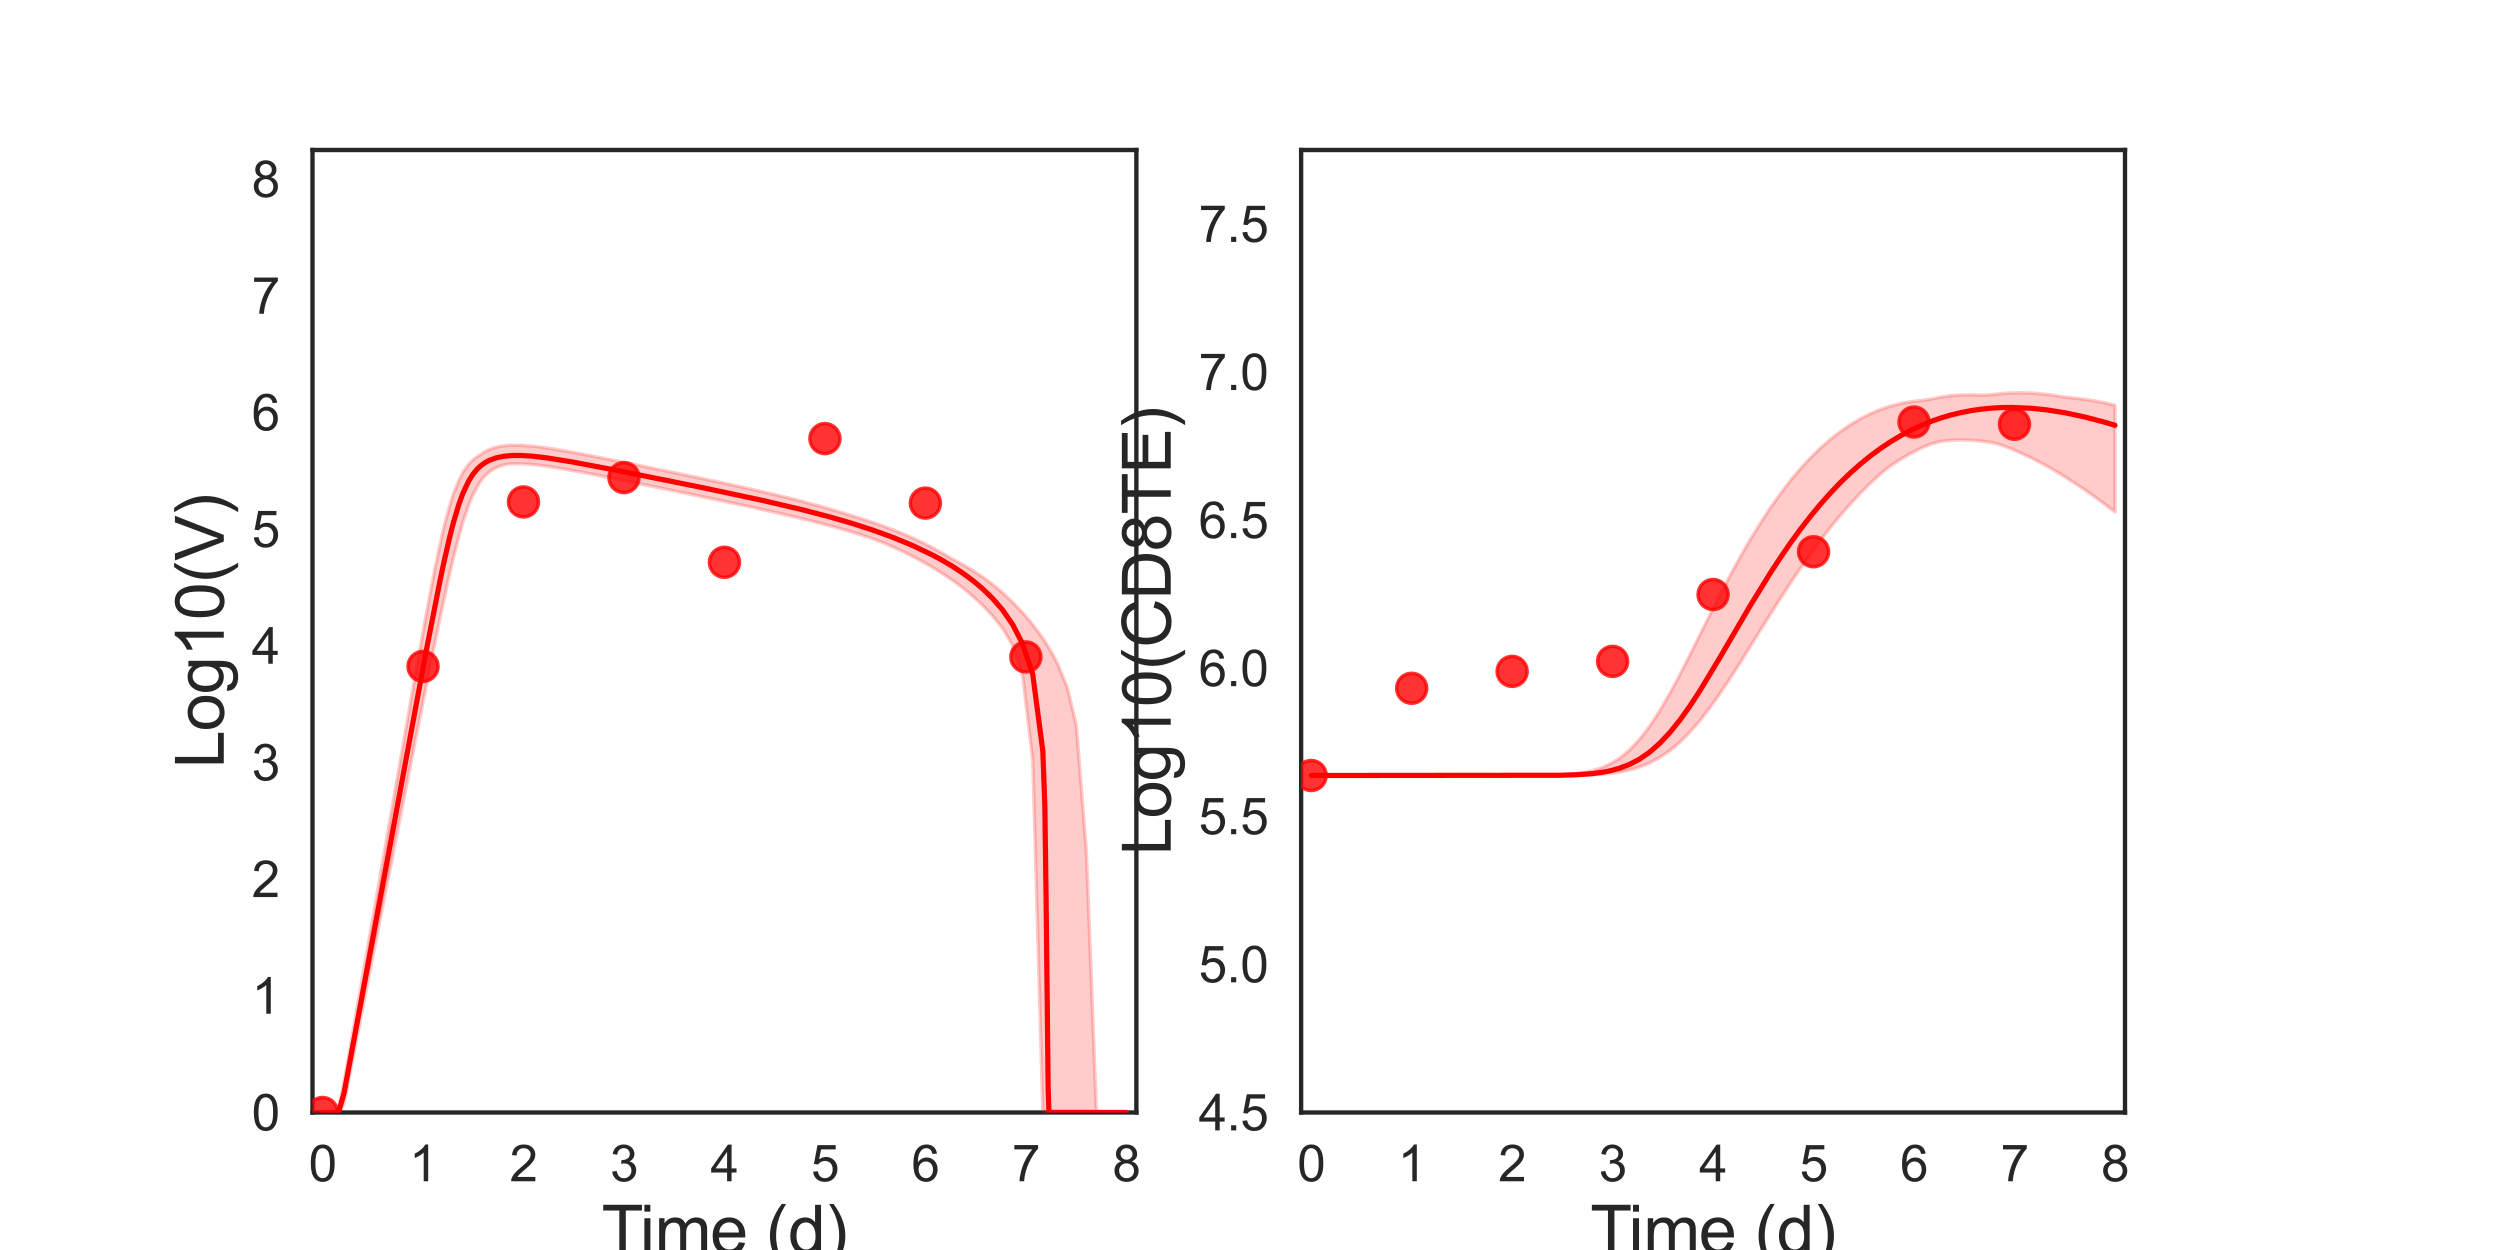 <?xml version="1.0" encoding="utf-8" standalone="no"?>
<!DOCTYPE svg PUBLIC "-//W3C//DTD SVG 1.1//EN"
  "http://www.w3.org/Graphics/SVG/1.1/DTD/svg11.dtd">
<svg xmlns:xlink="http://www.w3.org/1999/xlink" width="720pt" height="360pt" viewBox="0 0 720 360" xmlns="http://www.w3.org/2000/svg" version="1.1">
 <defs>
  <style type="text/css">*{stroke-linejoin: round; stroke-linecap: butt}</style>
 </defs>
 <g id="figure_1">
  <g id="patch_1">
   <path d="M 0 360 
L 720 360 
L 720 0 
L 0 0 
z
" style="fill: #ffffff"/>
  </g>
  <g id="axes_1">
   <g id="patch_2">
    <path d="M 90 320.4 
L 327.273 320.4 
L 327.273 43.2 
L 90 43.2 
z
" style="fill: #ffffff"/>
   </g>
   <g id="matplotlib.axis_1">
    <g id="xtick_1">
     <g id="text_1">
      <!-- 0 -->
      <g style="fill: #262626" transform="translate(88.89 340.207) scale(0.144 -0.144)">
       <defs>
        <path id="ArialMT-30" d="M 266 2259 
Q 266 3072 433 3567 
Q 600 4063 929 4331 
Q 1259 4600 1759 4600 
Q 2128 4600 2406 4451 
Q 2684 4303 2865 4023 
Q 3047 3744 3150 3342 
Q 3253 2941 3253 2259 
Q 3253 1453 3087 958 
Q 2922 463 2592 192 
Q 2263 -78 1759 -78 
Q 1097 -78 719 397 
Q 266 969 266 2259 
z
M 844 2259 
Q 844 1131 1108 757 
Q 1372 384 1759 384 
Q 2147 384 2411 759 
Q 2675 1134 2675 2259 
Q 2675 3391 2411 3762 
Q 2147 4134 1753 4134 
Q 1366 4134 1134 3806 
Q 844 3388 844 2259 
z
" transform="scale(0.016)"/>
       </defs>
       <use xlink:href="#ArialMT-30"/>
      </g>
     </g>
    </g>
    <g id="xtick_2">
     <g id="text_2">
      <!-- 1 -->
      <g style="fill: #262626" transform="translate(117.825 340.207) scale(0.144 -0.144)">
       <defs>
        <path id="ArialMT-31" d="M 2384 0 
L 1822 0 
L 1822 3584 
Q 1619 3391 1289 3197 
Q 959 3003 697 2906 
L 697 3450 
Q 1169 3672 1522 3987 
Q 1875 4303 2022 4600 
L 2384 4600 
L 2384 0 
z
" transform="scale(0.016)"/>
       </defs>
       <use xlink:href="#ArialMT-31"/>
      </g>
     </g>
    </g>
    <g id="xtick_3">
     <g id="text_3">
      <!-- 2 -->
      <g style="fill: #262626" transform="translate(146.761 340.207) scale(0.144 -0.144)">
       <defs>
        <path id="ArialMT-32" d="M 3222 541 
L 3222 0 
L 194 0 
Q 188 203 259 391 
Q 375 700 629 1000 
Q 884 1300 1366 1694 
Q 2113 2306 2375 2664 
Q 2638 3022 2638 3341 
Q 2638 3675 2398 3904 
Q 2159 4134 1775 4134 
Q 1369 4134 1125 3890 
Q 881 3647 878 3216 
L 300 3275 
Q 359 3922 746 4261 
Q 1134 4600 1788 4600 
Q 2447 4600 2831 4234 
Q 3216 3869 3216 3328 
Q 3216 3053 3103 2787 
Q 2991 2522 2730 2228 
Q 2469 1934 1863 1422 
Q 1356 997 1212 845 
Q 1069 694 975 541 
L 3222 541 
z
" transform="scale(0.016)"/>
       </defs>
       <use xlink:href="#ArialMT-32"/>
      </g>
     </g>
    </g>
    <g id="xtick_4">
     <g id="text_4">
      <!-- 3 -->
      <g style="fill: #262626" transform="translate(175.697 340.207) scale(0.144 -0.144)">
       <defs>
        <path id="ArialMT-33" d="M 269 1209 
L 831 1284 
Q 928 806 1161 595 
Q 1394 384 1728 384 
Q 2125 384 2398 659 
Q 2672 934 2672 1341 
Q 2672 1728 2419 1979 
Q 2166 2231 1775 2231 
Q 1616 2231 1378 2169 
L 1441 2663 
Q 1497 2656 1531 2656 
Q 1891 2656 2178 2843 
Q 2466 3031 2466 3422 
Q 2466 3731 2256 3934 
Q 2047 4138 1716 4138 
Q 1388 4138 1169 3931 
Q 950 3725 888 3313 
L 325 3413 
Q 428 3978 793 4289 
Q 1159 4600 1703 4600 
Q 2078 4600 2393 4439 
Q 2709 4278 2876 4000 
Q 3044 3722 3044 3409 
Q 3044 3113 2884 2869 
Q 2725 2625 2413 2481 
Q 2819 2388 3044 2092 
Q 3269 1797 3269 1353 
Q 3269 753 2831 336 
Q 2394 -81 1725 -81 
Q 1122 -81 723 278 
Q 325 638 269 1209 
z
" transform="scale(0.016)"/>
       </defs>
       <use xlink:href="#ArialMT-33"/>
      </g>
     </g>
    </g>
    <g id="xtick_5">
     <g id="text_5">
      <!-- 4 -->
      <g style="fill: #262626" transform="translate(204.632 340.207) scale(0.144 -0.144)">
       <defs>
        <path id="ArialMT-34" d="M 2069 0 
L 2069 1097 
L 81 1097 
L 81 1613 
L 2172 4581 
L 2631 4581 
L 2631 1613 
L 3250 1613 
L 3250 1097 
L 2631 1097 
L 2631 0 
L 2069 0 
z
M 2069 1613 
L 2069 3678 
L 634 1613 
L 2069 1613 
z
" transform="scale(0.016)"/>
       </defs>
       <use xlink:href="#ArialMT-34"/>
      </g>
     </g>
    </g>
    <g id="xtick_6">
     <g id="text_6">
      <!-- 5 -->
      <g style="fill: #262626" transform="translate(233.568 340.207) scale(0.144 -0.144)">
       <defs>
        <path id="ArialMT-35" d="M 266 1200 
L 856 1250 
Q 922 819 1161 601 
Q 1400 384 1738 384 
Q 2144 384 2425 690 
Q 2706 997 2706 1503 
Q 2706 1984 2436 2262 
Q 2166 2541 1728 2541 
Q 1456 2541 1237 2417 
Q 1019 2294 894 2097 
L 366 2166 
L 809 4519 
L 3088 4519 
L 3088 3981 
L 1259 3981 
L 1013 2750 
Q 1425 3038 1878 3038 
Q 2478 3038 2890 2622 
Q 3303 2206 3303 1553 
Q 3303 931 2941 478 
Q 2500 -78 1738 -78 
Q 1113 -78 717 272 
Q 322 622 266 1200 
z
" transform="scale(0.016)"/>
       </defs>
       <use xlink:href="#ArialMT-35"/>
      </g>
     </g>
    </g>
    <g id="xtick_7">
     <g id="text_7">
      <!-- 6 -->
      <g style="fill: #262626" transform="translate(262.504 340.207) scale(0.144 -0.144)">
       <defs>
        <path id="ArialMT-36" d="M 3184 3459 
L 2625 3416 
Q 2550 3747 2413 3897 
Q 2184 4138 1850 4138 
Q 1581 4138 1378 3988 
Q 1113 3794 959 3422 
Q 806 3050 800 2363 
Q 1003 2672 1297 2822 
Q 1591 2972 1913 2972 
Q 2475 2972 2870 2558 
Q 3266 2144 3266 1488 
Q 3266 1056 3080 686 
Q 2894 316 2569 119 
Q 2244 -78 1831 -78 
Q 1128 -78 684 439 
Q 241 956 241 2144 
Q 241 3472 731 4075 
Q 1159 4600 1884 4600 
Q 2425 4600 2770 4297 
Q 3116 3994 3184 3459 
z
M 888 1484 
Q 888 1194 1011 928 
Q 1134 663 1356 523 
Q 1578 384 1822 384 
Q 2178 384 2434 671 
Q 2691 959 2691 1453 
Q 2691 1928 2437 2201 
Q 2184 2475 1800 2475 
Q 1419 2475 1153 2201 
Q 888 1928 888 1484 
z
" transform="scale(0.016)"/>
       </defs>
       <use xlink:href="#ArialMT-36"/>
      </g>
     </g>
    </g>
    <g id="xtick_8">
     <g id="text_8">
      <!-- 7 -->
      <g style="fill: #262626" transform="translate(291.44 340.207) scale(0.144 -0.144)">
       <defs>
        <path id="ArialMT-37" d="M 303 3981 
L 303 4522 
L 3269 4522 
L 3269 4084 
Q 2831 3619 2401 2847 
Q 1972 2075 1738 1259 
Q 1569 684 1522 0 
L 944 0 
Q 953 541 1156 1306 
Q 1359 2072 1739 2783 
Q 2119 3494 2547 3981 
L 303 3981 
z
" transform="scale(0.016)"/>
       </defs>
       <use xlink:href="#ArialMT-37"/>
      </g>
     </g>
    </g>
    <g id="xtick_9">
     <g id="text_9">
      <!-- 8 -->
      <g style="fill: #262626" transform="translate(320.375 340.207) scale(0.144 -0.144)">
       <defs>
        <path id="ArialMT-38" d="M 1131 2484 
Q 781 2613 612 2850 
Q 444 3088 444 3419 
Q 444 3919 803 4259 
Q 1163 4600 1759 4600 
Q 2359 4600 2725 4251 
Q 3091 3903 3091 3403 
Q 3091 3084 2923 2848 
Q 2756 2613 2416 2484 
Q 2838 2347 3058 2040 
Q 3278 1734 3278 1309 
Q 3278 722 2862 322 
Q 2447 -78 1769 -78 
Q 1091 -78 675 323 
Q 259 725 259 1325 
Q 259 1772 486 2073 
Q 713 2375 1131 2484 
z
M 1019 3438 
Q 1019 3113 1228 2906 
Q 1438 2700 1772 2700 
Q 2097 2700 2305 2904 
Q 2513 3109 2513 3406 
Q 2513 3716 2298 3927 
Q 2084 4138 1766 4138 
Q 1444 4138 1231 3931 
Q 1019 3725 1019 3438 
z
M 838 1322 
Q 838 1081 952 856 
Q 1066 631 1291 507 
Q 1516 384 1775 384 
Q 2178 384 2440 643 
Q 2703 903 2703 1303 
Q 2703 1709 2433 1975 
Q 2163 2241 1756 2241 
Q 1359 2241 1098 1978 
Q 838 1716 838 1322 
z
" transform="scale(0.016)"/>
       </defs>
       <use xlink:href="#ArialMT-38"/>
      </g>
     </g>
    </g>
    <g id="text_10">
     <!-- Time (d) -->
     <g style="fill: #262626" transform="translate(173.266 361.046) scale(0.192 -0.192)">
      <defs>
       <path id="ArialMT-54" d="M 1659 0 
L 1659 4041 
L 150 4041 
L 150 4581 
L 3781 4581 
L 3781 4041 
L 2266 4041 
L 2266 0 
L 1659 0 
z
" transform="scale(0.016)"/>
       <path id="ArialMT-69" d="M 425 3934 
L 425 4581 
L 988 4581 
L 988 3934 
L 425 3934 
z
M 425 0 
L 425 3319 
L 988 3319 
L 988 0 
L 425 0 
z
" transform="scale(0.016)"/>
       <path id="ArialMT-6d" d="M 422 0 
L 422 3319 
L 925 3319 
L 925 2853 
Q 1081 3097 1340 3245 
Q 1600 3394 1931 3394 
Q 2300 3394 2536 3241 
Q 2772 3088 2869 2813 
Q 3263 3394 3894 3394 
Q 4388 3394 4653 3120 
Q 4919 2847 4919 2278 
L 4919 0 
L 4359 0 
L 4359 2091 
Q 4359 2428 4304 2576 
Q 4250 2725 4106 2815 
Q 3963 2906 3769 2906 
Q 3419 2906 3187 2673 
Q 2956 2441 2956 1928 
L 2956 0 
L 2394 0 
L 2394 2156 
Q 2394 2531 2256 2718 
Q 2119 2906 1806 2906 
Q 1569 2906 1367 2781 
Q 1166 2656 1075 2415 
Q 984 2175 984 1722 
L 984 0 
L 422 0 
z
" transform="scale(0.016)"/>
       <path id="ArialMT-65" d="M 2694 1069 
L 3275 997 
Q 3138 488 2766 206 
Q 2394 -75 1816 -75 
Q 1088 -75 661 373 
Q 234 822 234 1631 
Q 234 2469 665 2931 
Q 1097 3394 1784 3394 
Q 2450 3394 2872 2941 
Q 3294 2488 3294 1666 
Q 3294 1616 3291 1516 
L 816 1516 
Q 847 969 1125 678 
Q 1403 388 1819 388 
Q 2128 388 2347 550 
Q 2566 713 2694 1069 
z
M 847 1978 
L 2700 1978 
Q 2663 2397 2488 2606 
Q 2219 2931 1791 2931 
Q 1403 2931 1139 2672 
Q 875 2413 847 1978 
z
" transform="scale(0.016)"/>
       <path id="ArialMT-20" transform="scale(0.016)"/>
       <path id="ArialMT-28" d="M 1497 -1347 
Q 1031 -759 709 28 
Q 388 816 388 1659 
Q 388 2403 628 3084 
Q 909 3875 1497 4659 
L 1900 4659 
Q 1522 4009 1400 3731 
Q 1209 3300 1100 2831 
Q 966 2247 966 1656 
Q 966 153 1900 -1347 
L 1497 -1347 
z
" transform="scale(0.016)"/>
       <path id="ArialMT-64" d="M 2575 0 
L 2575 419 
Q 2259 -75 1647 -75 
Q 1250 -75 917 144 
Q 584 363 401 755 
Q 219 1147 219 1656 
Q 219 2153 384 2558 
Q 550 2963 881 3178 
Q 1213 3394 1622 3394 
Q 1922 3394 2156 3267 
Q 2391 3141 2538 2938 
L 2538 4581 
L 3097 4581 
L 3097 0 
L 2575 0 
z
M 797 1656 
Q 797 1019 1065 703 
Q 1334 388 1700 388 
Q 2069 388 2326 689 
Q 2584 991 2584 1609 
Q 2584 2291 2321 2609 
Q 2059 2928 1675 2928 
Q 1300 2928 1048 2622 
Q 797 2316 797 1656 
z
" transform="scale(0.016)"/>
       <path id="ArialMT-29" d="M 791 -1347 
L 388 -1347 
Q 1322 153 1322 1656 
Q 1322 2244 1188 2822 
Q 1081 3291 891 3722 
Q 769 4003 388 4659 
L 791 4659 
Q 1378 3875 1659 3084 
Q 1900 2403 1900 1659 
Q 1900 816 1576 28 
Q 1253 -759 791 -1347 
z
" transform="scale(0.016)"/>
      </defs>
      <use xlink:href="#ArialMT-54"/>
      <use xlink:href="#ArialMT-69" x="57.334"/>
      <use xlink:href="#ArialMT-6d" x="79.551"/>
      <use xlink:href="#ArialMT-65" x="162.852"/>
      <use xlink:href="#ArialMT-20" x="218.467"/>
      <use xlink:href="#ArialMT-28" x="246.25"/>
      <use xlink:href="#ArialMT-64" x="279.551"/>
      <use xlink:href="#ArialMT-29" x="335.166"/>
     </g>
    </g>
   </g>
   <g id="matplotlib.axis_2">
    <g id="ytick_1">
     <g id="text_11">
      <!-- 0 -->
      <g style="fill: #262626" transform="translate(72.492 325.554) scale(0.144 -0.144)">
       <use xlink:href="#ArialMT-30"/>
      </g>
     </g>
    </g>
    <g id="ytick_2">
     <g id="text_12">
      <!-- 1 -->
      <g style="fill: #262626" transform="translate(72.492 291.954) scale(0.144 -0.144)">
       <use xlink:href="#ArialMT-31"/>
      </g>
     </g>
    </g>
    <g id="ytick_3">
     <g id="text_13">
      <!-- 2 -->
      <g style="fill: #262626" transform="translate(72.492 258.354) scale(0.144 -0.144)">
       <use xlink:href="#ArialMT-32"/>
      </g>
     </g>
    </g>
    <g id="ytick_4">
     <g id="text_14">
      <!-- 3 -->
      <g style="fill: #262626" transform="translate(72.492 224.754) scale(0.144 -0.144)">
       <use xlink:href="#ArialMT-33"/>
      </g>
     </g>
    </g>
    <g id="ytick_5">
     <g id="text_15">
      <!-- 4 -->
      <g style="fill: #262626" transform="translate(72.492 191.154) scale(0.144 -0.144)">
       <use xlink:href="#ArialMT-34"/>
      </g>
     </g>
    </g>
    <g id="ytick_6">
     <g id="text_16">
      <!-- 5 -->
      <g style="fill: #262626" transform="translate(72.492 157.554) scale(0.144 -0.144)">
       <use xlink:href="#ArialMT-35"/>
      </g>
     </g>
    </g>
    <g id="ytick_7">
     <g id="text_17">
      <!-- 6 -->
      <g style="fill: #262626" transform="translate(72.492 123.954) scale(0.144 -0.144)">
       <use xlink:href="#ArialMT-36"/>
      </g>
     </g>
    </g>
    <g id="ytick_8">
     <g id="text_18">
      <!-- 7 -->
      <g style="fill: #262626" transform="translate(72.492 90.354) scale(0.144 -0.144)">
       <use xlink:href="#ArialMT-37"/>
      </g>
     </g>
    </g>
    <g id="ytick_9">
     <g id="text_19">
      <!-- 8 -->
      <g style="fill: #262626" transform="translate(72.492 56.754) scale(0.144 -0.144)">
       <use xlink:href="#ArialMT-38"/>
      </g>
     </g>
    </g>
    <g id="text_20">
     <!-- Log10(V) -->
     <g style="fill: #262626" transform="translate(64.451 221.289) rotate(-90) scale(0.192 -0.192)">
      <defs>
       <path id="ArialMT-4c" d="M 469 0 
L 469 4581 
L 1075 4581 
L 1075 541 
L 3331 541 
L 3331 0 
L 469 0 
z
" transform="scale(0.016)"/>
       <path id="ArialMT-6f" d="M 213 1659 
Q 213 2581 725 3025 
Q 1153 3394 1769 3394 
Q 2453 3394 2887 2945 
Q 3322 2497 3322 1706 
Q 3322 1066 3130 698 
Q 2938 331 2570 128 
Q 2203 -75 1769 -75 
Q 1072 -75 642 372 
Q 213 819 213 1659 
z
M 791 1659 
Q 791 1022 1069 705 
Q 1347 388 1769 388 
Q 2188 388 2466 706 
Q 2744 1025 2744 1678 
Q 2744 2294 2464 2611 
Q 2184 2928 1769 2928 
Q 1347 2928 1069 2612 
Q 791 2297 791 1659 
z
" transform="scale(0.016)"/>
       <path id="ArialMT-67" d="M 319 -275 
L 866 -356 
Q 900 -609 1056 -725 
Q 1266 -881 1628 -881 
Q 2019 -881 2231 -725 
Q 2444 -569 2519 -288 
Q 2563 -116 2559 434 
Q 2191 0 1641 0 
Q 956 0 581 494 
Q 206 988 206 1678 
Q 206 2153 378 2554 
Q 550 2956 876 3175 
Q 1203 3394 1644 3394 
Q 2231 3394 2613 2919 
L 2613 3319 
L 3131 3319 
L 3131 450 
Q 3131 -325 2973 -648 
Q 2816 -972 2473 -1159 
Q 2131 -1347 1631 -1347 
Q 1038 -1347 672 -1080 
Q 306 -813 319 -275 
z
M 784 1719 
Q 784 1066 1043 766 
Q 1303 466 1694 466 
Q 2081 466 2343 764 
Q 2606 1063 2606 1700 
Q 2606 2309 2336 2618 
Q 2066 2928 1684 2928 
Q 1309 2928 1046 2623 
Q 784 2319 784 1719 
z
" transform="scale(0.016)"/>
       <path id="ArialMT-56" d="M 1803 0 
L 28 4581 
L 684 4581 
L 1875 1253 
Q 2019 853 2116 503 
Q 2222 878 2363 1253 
L 3600 4581 
L 4219 4581 
L 2425 0 
L 1803 0 
z
" transform="scale(0.016)"/>
      </defs>
      <use xlink:href="#ArialMT-4c"/>
      <use xlink:href="#ArialMT-6f" x="55.615"/>
      <use xlink:href="#ArialMT-67" x="111.23"/>
      <use xlink:href="#ArialMT-31" x="166.846"/>
      <use xlink:href="#ArialMT-30" x="222.461"/>
      <use xlink:href="#ArialMT-28" x="278.076"/>
      <use xlink:href="#ArialMT-56" x="311.377"/>
      <use xlink:href="#ArialMT-29" x="378.076"/>
     </g>
    </g>
   </g>
   <g id="patch_3">
    <path d="M 90 320.4 
L 90 43.2 
" style="fill: none; stroke: #262626; stroke-width: 1.25; stroke-linejoin: miter; stroke-linecap: square"/>
   </g>
   <g id="patch_4">
    <path d="M 327.273 320.4 
L 327.273 43.2 
" style="fill: none; stroke: #262626; stroke-width: 1.25; stroke-linejoin: miter; stroke-linecap: square"/>
   </g>
   <g id="patch_5">
    <path d="M 90 320.4 
L 327.273 320.4 
" style="fill: none; stroke: #262626; stroke-width: 1.25; stroke-linejoin: miter; stroke-linecap: square"/>
   </g>
   <g id="patch_6">
    <path d="M 90 43.2 
L 327.273 43.2 
" style="fill: none; stroke: #262626; stroke-width: 1.25; stroke-linejoin: miter; stroke-linecap: square"/>
   </g>
   <g id="PolyCollection_1">
    <defs>
     <path id="m4ea97acbd7" d="M 92.894 -39.6 
L 92.894 -39.6 
L 92.894 -39.6 
L 92.899 -39.6 
L 92.943 -39.6 
L 93.08 -39.6 
L 93.216 -39.6 
L 93.586 -39.6 
L 93.986 -39.6 
L 94.813 -39.6 
L 95.449 -39.6 
L 96.701 -39.6 
L 97.494 -39.6 
L 99.092 -42.241 
L 99.937 -46.58 
L 101.346 -53.822 
L 102.276 -58.564 
L 103.924 -66.956 
L 104.863 -71.721 
L 106.272 -78.88 
L 107.277 -83.975 
L 108.865 -92.044 
L 109.872 -97.154 
L 111.296 -104.417 
L 112.346 -109.732 
L 113.91 -117.674 
L 114.952 -122.951 
L 116.375 -130.194 
L 117.449 -135.622 
L 118.989 -143.434 
L 120.053 -148.797 
L 121.488 -156.049 
L 122.579 -161.518 
L 124.13 -169.256 
L 125.222 -174.633 
L 126.724 -181.929 
L 127.853 -187.278 
L 129.492 -194.72 
L 130.62 -199.56 
L 132.15 -205.52 
L 133.31 -209.622 
L 134.988 -214.545 
L 136.15 -217.375 
L 137.509 -219.927 
L 138.598 -221.676 
L 139.828 -223.123 
L 141.058 -224.176 
L 142.09 -224.868 
L 142.997 -225.348 
L 143.807 -225.686 
L 144.516 -225.929 
L 145.148 -226.121 
L 145.711 -226.256 
L 146.274 -226.354 
L 146.734 -226.389 
L 147.153 -226.414 
L 147.571 -226.433 
L 147.91 -226.444 
L 148.296 -226.452 
L 149.479 -226.447 
L 149.977 -226.435 
L 151.16 -226.382 
L 151.799 -226.342 
L 153.353 -226.214 
L 154.276 -226.119 
L 156.311 -225.876 
L 157.41 -225.726 
L 159.591 -225.401 
L 160.855 -225.198 
L 163.238 -224.793 
L 164.672 -224.538 
L 167.566 -224.004 
L 169.136 -223.705 
L 172.03 -223.144 
L 173.817 -222.791 
L 176.711 -222.214 
L 178.803 -221.792 
L 181.697 -221.206 
L 184.59 -220.615 
L 187.484 -220.022 
L 190.378 -219.427 
L 193.271 -218.829 
L 196.165 -218.23 
L 199.058 -217.629 
L 201.952 -217.026 
L 204.845 -216.42 
L 207.739 -215.809 
L 210.633 -215.195 
L 213.526 -214.574 
L 216.42 -213.947 
L 219.313 -213.311 
L 222.207 -212.664 
L 225.1 -212.005 
L 227.994 -211.332 
L 230.888 -210.641 
L 233.781 -209.93 
L 236.675 -209.196 
L 239.568 -208.436 
L 242.462 -207.646 
L 245.355 -206.8 
L 248.249 -205.874 
L 251.143 -204.894 
L 254.036 -203.845 
L 256.93 -202.591 
L 259.823 -201.254 
L 262.717 -199.824 
L 265.61 -198.289 
L 268.504 -196.635 
L 271.398 -194.843 
L 274.291 -192.89 
L 277.185 -190.744 
L 280.078 -188.364 
L 282.972 -185.691 
L 285.865 -182.637 
L 288.759 -179.068 
L 291.653 -174.106 
L 294.546 -165.349 
L 297.44 -140.801 
L 300.333 -39.6 
L 300.912 -39.6 
L 301.061 -39.6 
L 301.107 -39.6 
L 301.147 -39.6 
L 301.204 -39.6 
L 301.247 -39.6 
L 301.248 -39.6 
L 301.261 -39.6 
L 301.281 -39.6 
L 301.31 -39.6 
L 301.35 -39.6 
L 301.41 -39.6 
L 301.517 -39.6 
L 301.692 -39.6 
L 301.867 -39.6 
L 302.096 -39.6 
L 302.324 -39.6 
L 302.605 -39.6 
L 302.95 -39.6 
L 303.506 -39.6 
L 304.853 -39.6 
L 307.409 -39.6 
L 309.981 -39.6 
L 312.875 -39.6 
L 315.768 -39.6 
L 318.662 -39.6 
L 321.555 -39.6 
L 324.379 -39.6 
L 324.379 -39.6 
L 324.379 -39.6 
L 321.555 -39.6 
L 318.662 -39.6 
L 315.768 -39.6 
L 312.875 -114.797 
L 309.981 -151.099 
L 307.409 -161.913 
L 304.853 -168.233 
L 303.506 -170.96 
L 302.95 -171.899 
L 302.605 -172.482 
L 302.324 -172.956 
L 302.096 -173.341 
L 301.867 -173.726 
L 301.692 -174.022 
L 301.517 -174.318 
L 301.41 -174.499 
L 301.35 -174.599 
L 301.31 -174.667 
L 301.281 -174.717 
L 301.261 -174.75 
L 301.248 -174.772 
L 301.247 -174.774 
L 301.204 -174.846 
L 301.147 -174.943 
L 301.107 -175.01 
L 301.061 -175.088 
L 300.912 -175.339 
L 300.333 -176.203 
L 297.44 -180.102 
L 294.546 -183.541 
L 291.653 -186.534 
L 288.759 -189.29 
L 285.865 -191.716 
L 282.972 -193.842 
L 280.078 -195.735 
L 277.185 -197.441 
L 274.291 -198.994 
L 271.398 -200.689 
L 268.504 -202.302 
L 265.61 -203.771 
L 262.717 -205.118 
L 259.823 -206.362 
L 256.93 -207.515 
L 254.036 -208.591 
L 251.143 -209.599 
L 248.249 -210.548 
L 245.355 -211.461 
L 242.462 -212.375 
L 239.568 -213.245 
L 236.675 -214.074 
L 233.781 -214.868 
L 230.888 -215.63 
L 227.994 -216.365 
L 225.1 -217.076 
L 222.207 -217.766 
L 219.313 -218.439 
L 216.42 -219.097 
L 213.526 -219.742 
L 210.633 -220.376 
L 207.739 -221.002 
L 204.845 -221.621 
L 201.952 -222.234 
L 199.058 -222.843 
L 196.165 -223.448 
L 193.271 -224.05 
L 190.378 -224.65 
L 187.484 -225.247 
L 184.59 -225.842 
L 181.697 -226.434 
L 178.803 -227.022 
L 176.711 -227.445 
L 173.817 -228.024 
L 172.03 -228.378 
L 169.136 -228.941 
L 167.566 -229.242 
L 164.672 -229.779 
L 163.238 -230.039 
L 160.855 -230.446 
L 159.591 -230.655 
L 157.41 -230.984 
L 156.311 -231.142 
L 154.276 -231.39 
L 153.353 -231.494 
L 151.799 -231.632 
L 151.16 -231.679 
L 149.977 -231.744 
L 149.479 -231.761 
L 148.296 -231.779 
L 147.91 -231.776 
L 147.571 -231.773 
L 147.153 -231.762 
L 146.734 -231.744 
L 146.274 -231.717 
L 145.711 -231.671 
L 145.148 -231.612 
L 144.516 -231.528 
L 143.807 -231.409 
L 142.997 -231.237 
L 142.09 -230.987 
L 141.058 -230.615 
L 139.828 -230.022 
L 138.598 -229.237 
L 137.509 -228.52 
L 136.15 -227.494 
L 134.988 -226.303 
L 133.31 -223.983 
L 132.15 -221.654 
L 130.62 -217.892 
L 129.492 -214.306 
L 127.853 -208.217 
L 126.724 -203.189 
L 125.222 -196.027 
L 124.13 -190.375 
L 122.579 -182.1 
L 121.488 -176.059 
L 120.053 -168.054 
L 118.989 -162.029 
L 117.449 -153.285 
L 116.375 -147.139 
L 114.952 -139.015 
L 113.91 -133.039 
L 112.346 -124.091 
L 111.296 -118.051 
L 109.872 -109.92 
L 108.865 -104.162 
L 107.277 -95.091 
L 106.272 -89.335 
L 104.863 -81.297 
L 103.924 -75.932 
L 102.276 -66.499 
L 101.346 -61.176 
L 99.937 -53.113 
L 99.092 -48.397 
L 97.494 -40.901 
L 96.701 -39.6 
L 95.449 -39.6 
L 94.813 -39.6 
L 93.986 -39.6 
L 93.586 -39.6 
L 93.216 -39.6 
L 93.08 -39.6 
L 92.943 -39.6 
L 92.899 -39.6 
L 92.894 -39.6 
L 92.894 -39.6 
z
" style="stroke: #ff0000; stroke-opacity: 0.2"/>
    </defs>
    <g clip-path="url(#pa0e11058bb)">
     <use xlink:href="#m4ea97acbd7" x="0" y="360" style="fill: #ff0000; fill-opacity: 0.2; stroke: #ff0000; stroke-opacity: 0.2"/>
    </g>
   </g>
   <g id="PathCollection_1">
    <defs>
     <path id="m044264cf0b" d="M 0 4.33 
C 1.148 4.33 2.25 3.874 3.062 3.062 
C 3.874 2.25 4.33 1.148 4.33 0 
C 4.33 -1.148 3.874 -2.25 3.062 -3.062 
C 2.25 -3.874 1.148 -4.33 0 -4.33 
C -1.148 -4.33 -2.25 -3.874 -3.062 -3.062 
C -3.874 -2.25 -4.33 -1.148 -4.33 0 
C -4.33 1.148 -3.874 2.25 -3.062 3.062 
C -2.25 3.874 -1.148 4.33 0 4.33 
z
" style="stroke: #ff0000; stroke-opacity: 0.8"/>
    </defs>
    <g clip-path="url(#pa0e11058bb)">
     <use xlink:href="#m044264cf0b" x="92.894" y="320.4" style="fill: #ff0000; fill-opacity: 0.8; stroke: #ff0000; stroke-opacity: 0.8"/>
     <use xlink:href="#m044264cf0b" x="121.829" y="191.916" style="fill: #ff0000; fill-opacity: 0.8; stroke: #ff0000; stroke-opacity: 0.8"/>
     <use xlink:href="#m044264cf0b" x="150.765" y="144.554" style="fill: #ff0000; fill-opacity: 0.8; stroke: #ff0000; stroke-opacity: 0.8"/>
     <use xlink:href="#m044264cf0b" x="179.701" y="137.537" style="fill: #ff0000; fill-opacity: 0.8; stroke: #ff0000; stroke-opacity: 0.8"/>
     <use xlink:href="#m044264cf0b" x="208.636" y="161.939" style="fill: #ff0000; fill-opacity: 0.8; stroke: #ff0000; stroke-opacity: 0.8"/>
     <use xlink:href="#m044264cf0b" x="237.572" y="126.316" style="fill: #ff0000; fill-opacity: 0.8; stroke: #ff0000; stroke-opacity: 0.8"/>
     <use xlink:href="#m044264cf0b" x="266.508" y="144.892" style="fill: #ff0000; fill-opacity: 0.8; stroke: #ff0000; stroke-opacity: 0.8"/>
     <use xlink:href="#m044264cf0b" x="295.443" y="189.192" style="fill: #ff0000; fill-opacity: 0.8; stroke: #ff0000; stroke-opacity: 0.8"/>
    </g>
   </g>
   <g id="line2d_1">
    <path d="M 92.894 320.4 
L 97.494 320.4 
L 99.092 314.781 
L 122.579 188.342 
L 126.724 167.219 
L 127.853 161.905 
L 129.492 154.766 
L 130.62 150.377 
L 132.15 145.267 
L 133.31 142.079 
L 134.988 138.507 
L 136.15 136.653 
L 137.509 135.012 
L 138.598 134.018 
L 139.828 133.159 
L 141.058 132.517 
L 142.997 131.829 
L 145.148 131.394 
L 147.571 131.184 
L 149.977 131.176 
L 153.353 131.388 
L 157.41 131.86 
L 164.672 133.018 
L 176.711 135.289 
L 201.952 140.37 
L 219.313 144.056 
L 230.888 146.761 
L 239.568 149.035 
L 245.355 150.721 
L 251.143 152.587 
L 256.93 154.679 
L 262.717 157.061 
L 268.504 159.821 
L 271.398 161.382 
L 274.291 163.095 
L 277.185 164.991 
L 280.078 167.115 
L 282.972 169.53 
L 285.865 172.335 
L 288.759 175.687 
L 291.653 179.874 
L 294.546 185.501 
L 297.44 194.255 
L 300.333 216.292 
L 300.912 231.912 
L 301.281 259.227 
L 301.867 313.367 
L 302.096 320.4 
L 324.379 320.4 
L 324.379 320.4 
" clip-path="url(#pa0e11058bb)" style="fill: none; stroke: #ff0000; stroke-width: 1.5; stroke-linecap: round"/>
   </g>
  </g>
  <g id="axes_2">
   <g id="patch_7">
    <path d="M 374.727 320.4 
L 612 320.4 
L 612 43.2 
L 374.727 43.2 
z
" style="fill: #ffffff"/>
   </g>
   <g id="matplotlib.axis_3">
    <g id="xtick_10">
     <g id="text_21">
      <!-- 0 -->
      <g style="fill: #262626" transform="translate(373.617 340.207) scale(0.144 -0.144)">
       <use xlink:href="#ArialMT-30"/>
      </g>
     </g>
    </g>
    <g id="xtick_11">
     <g id="text_22">
      <!-- 1 -->
      <g style="fill: #262626" transform="translate(402.553 340.207) scale(0.144 -0.144)">
       <use xlink:href="#ArialMT-31"/>
      </g>
     </g>
    </g>
    <g id="xtick_12">
     <g id="text_23">
      <!-- 2 -->
      <g style="fill: #262626" transform="translate(431.488 340.207) scale(0.144 -0.144)">
       <use xlink:href="#ArialMT-32"/>
      </g>
     </g>
    </g>
    <g id="xtick_13">
     <g id="text_24">
      <!-- 3 -->
      <g style="fill: #262626" transform="translate(460.424 340.207) scale(0.144 -0.144)">
       <use xlink:href="#ArialMT-33"/>
      </g>
     </g>
    </g>
    <g id="xtick_14">
     <g id="text_25">
      <!-- 4 -->
      <g style="fill: #262626" transform="translate(489.36 340.207) scale(0.144 -0.144)">
       <use xlink:href="#ArialMT-34"/>
      </g>
     </g>
    </g>
    <g id="xtick_15">
     <g id="text_26">
      <!-- 5 -->
      <g style="fill: #262626" transform="translate(518.295 340.207) scale(0.144 -0.144)">
       <use xlink:href="#ArialMT-35"/>
      </g>
     </g>
    </g>
    <g id="xtick_16">
     <g id="text_27">
      <!-- 6 -->
      <g style="fill: #262626" transform="translate(547.231 340.207) scale(0.144 -0.144)">
       <use xlink:href="#ArialMT-36"/>
      </g>
     </g>
    </g>
    <g id="xtick_17">
     <g id="text_28">
      <!-- 7 -->
      <g style="fill: #262626" transform="translate(576.167 340.207) scale(0.144 -0.144)">
       <use xlink:href="#ArialMT-37"/>
      </g>
     </g>
    </g>
    <g id="xtick_18">
     <g id="text_29">
      <!-- 8 -->
      <g style="fill: #262626" transform="translate(605.103 340.207) scale(0.144 -0.144)">
       <use xlink:href="#ArialMT-38"/>
      </g>
     </g>
    </g>
    <g id="text_30">
     <!-- Time (d) -->
     <g style="fill: #262626" transform="translate(457.994 361.046) scale(0.192 -0.192)">
      <use xlink:href="#ArialMT-54"/>
      <use xlink:href="#ArialMT-69" x="57.334"/>
      <use xlink:href="#ArialMT-6d" x="79.551"/>
      <use xlink:href="#ArialMT-65" x="162.852"/>
      <use xlink:href="#ArialMT-20" x="218.467"/>
      <use xlink:href="#ArialMT-28" x="246.25"/>
      <use xlink:href="#ArialMT-64" x="279.551"/>
      <use xlink:href="#ArialMT-29" x="335.166"/>
     </g>
    </g>
   </g>
   <g id="matplotlib.axis_4">
    <g id="ytick_10">
     <g id="text_31">
      <!-- 4.5 -->
      <g style="fill: #262626" transform="translate(345.211 325.554) scale(0.144 -0.144)">
       <defs>
        <path id="ArialMT-2e" d="M 581 0 
L 581 641 
L 1222 641 
L 1222 0 
L 581 0 
z
" transform="scale(0.016)"/>
       </defs>
       <use xlink:href="#ArialMT-34"/>
       <use xlink:href="#ArialMT-2e" x="55.615"/>
       <use xlink:href="#ArialMT-35" x="83.398"/>
      </g>
     </g>
    </g>
    <g id="ytick_11">
     <g id="text_32">
      <!-- 5.0 -->
      <g style="fill: #262626" transform="translate(345.211 282.907) scale(0.144 -0.144)">
       <use xlink:href="#ArialMT-35"/>
       <use xlink:href="#ArialMT-2e" x="55.615"/>
       <use xlink:href="#ArialMT-30" x="83.398"/>
      </g>
     </g>
    </g>
    <g id="ytick_12">
     <g id="text_33">
      <!-- 5.5 -->
      <g style="fill: #262626" transform="translate(345.211 240.261) scale(0.144 -0.144)">
       <use xlink:href="#ArialMT-35"/>
       <use xlink:href="#ArialMT-2e" x="55.615"/>
       <use xlink:href="#ArialMT-35" x="83.398"/>
      </g>
     </g>
    </g>
    <g id="ytick_13">
     <g id="text_34">
      <!-- 6.0 -->
      <g style="fill: #262626" transform="translate(345.211 197.615) scale(0.144 -0.144)">
       <use xlink:href="#ArialMT-36"/>
       <use xlink:href="#ArialMT-2e" x="55.615"/>
       <use xlink:href="#ArialMT-30" x="83.398"/>
      </g>
     </g>
    </g>
    <g id="ytick_14">
     <g id="text_35">
      <!-- 6.5 -->
      <g style="fill: #262626" transform="translate(345.211 154.969) scale(0.144 -0.144)">
       <use xlink:href="#ArialMT-36"/>
       <use xlink:href="#ArialMT-2e" x="55.615"/>
       <use xlink:href="#ArialMT-35" x="83.398"/>
      </g>
     </g>
    </g>
    <g id="ytick_15">
     <g id="text_36">
      <!-- 7.0 -->
      <g style="fill: #262626" transform="translate(345.211 112.323) scale(0.144 -0.144)">
       <use xlink:href="#ArialMT-37"/>
       <use xlink:href="#ArialMT-2e" x="55.615"/>
       <use xlink:href="#ArialMT-30" x="83.398"/>
      </g>
     </g>
    </g>
    <g id="ytick_16">
     <g id="text_37">
      <!-- 7.5 -->
      <g style="fill: #262626" transform="translate(345.211 69.677) scale(0.144 -0.144)">
       <use xlink:href="#ArialMT-37"/>
       <use xlink:href="#ArialMT-2e" x="55.615"/>
       <use xlink:href="#ArialMT-35" x="83.398"/>
      </g>
     </g>
    </g>
    <g id="text_38">
     <!-- Log10(CD8TE) -->
     <g style="fill: #262626" transform="translate(337.17 246.357) rotate(-90) scale(0.192 -0.192)">
      <defs>
       <path id="ArialMT-43" d="M 3763 1606 
L 4369 1453 
Q 4178 706 3683 314 
Q 3188 -78 2472 -78 
Q 1731 -78 1267 223 
Q 803 525 561 1097 
Q 319 1669 319 2325 
Q 319 3041 592 3573 
Q 866 4106 1370 4382 
Q 1875 4659 2481 4659 
Q 3169 4659 3637 4309 
Q 4106 3959 4291 3325 
L 3694 3184 
Q 3534 3684 3231 3912 
Q 2928 4141 2469 4141 
Q 1941 4141 1586 3887 
Q 1231 3634 1087 3207 
Q 944 2781 944 2328 
Q 944 1744 1114 1308 
Q 1284 872 1643 656 
Q 2003 441 2422 441 
Q 2931 441 3284 734 
Q 3638 1028 3763 1606 
z
" transform="scale(0.016)"/>
       <path id="ArialMT-44" d="M 494 0 
L 494 4581 
L 2072 4581 
Q 2606 4581 2888 4516 
Q 3281 4425 3559 4188 
Q 3922 3881 4101 3404 
Q 4281 2928 4281 2316 
Q 4281 1794 4159 1391 
Q 4038 988 3847 723 
Q 3656 459 3429 307 
Q 3203 156 2883 78 
Q 2563 0 2147 0 
L 494 0 
z
M 1100 541 
L 2078 541 
Q 2531 541 2789 625 
Q 3047 709 3200 863 
Q 3416 1078 3536 1442 
Q 3656 1806 3656 2325 
Q 3656 3044 3420 3430 
Q 3184 3816 2847 3947 
Q 2603 4041 2063 4041 
L 1100 4041 
L 1100 541 
z
" transform="scale(0.016)"/>
       <path id="ArialMT-45" d="M 506 0 
L 506 4581 
L 3819 4581 
L 3819 4041 
L 1113 4041 
L 1113 2638 
L 3647 2638 
L 3647 2100 
L 1113 2100 
L 1113 541 
L 3925 541 
L 3925 0 
L 506 0 
z
" transform="scale(0.016)"/>
      </defs>
      <use xlink:href="#ArialMT-4c"/>
      <use xlink:href="#ArialMT-6f" x="55.615"/>
      <use xlink:href="#ArialMT-67" x="111.23"/>
      <use xlink:href="#ArialMT-31" x="166.846"/>
      <use xlink:href="#ArialMT-30" x="222.461"/>
      <use xlink:href="#ArialMT-28" x="278.076"/>
      <use xlink:href="#ArialMT-43" x="311.377"/>
      <use xlink:href="#ArialMT-44" x="383.594"/>
      <use xlink:href="#ArialMT-38" x="455.811"/>
      <use xlink:href="#ArialMT-54" x="511.426"/>
      <use xlink:href="#ArialMT-45" x="572.51"/>
      <use xlink:href="#ArialMT-29" x="639.209"/>
     </g>
    </g>
   </g>
   <g id="patch_8">
    <path d="M 374.727 320.4 
L 374.727 43.2 
" style="fill: none; stroke: #262626; stroke-width: 1.25; stroke-linejoin: miter; stroke-linecap: square"/>
   </g>
   <g id="patch_9">
    <path d="M 612 320.4 
L 612 43.2 
" style="fill: none; stroke: #262626; stroke-width: 1.25; stroke-linejoin: miter; stroke-linecap: square"/>
   </g>
   <g id="patch_10">
    <path d="M 374.727 320.4 
L 612 320.4 
" style="fill: none; stroke: #262626; stroke-width: 1.25; stroke-linejoin: miter; stroke-linecap: square"/>
   </g>
   <g id="patch_11">
    <path d="M 374.727 43.2 
L 612 43.2 
" style="fill: none; stroke: #262626; stroke-width: 1.25; stroke-linejoin: miter; stroke-linecap: square"/>
   </g>
   <g id="PolyCollection_2">
    <defs>
     <path id="mca962ee158" d="M 377.621 -136.657 
L 377.621 -136.657 
L 377.621 -136.657 
L 377.626 -136.657 
L 377.671 -136.657 
L 377.807 -136.657 
L 377.943 -136.657 
L 378.313 -136.657 
L 378.713 -136.657 
L 379.54 -136.657 
L 380.176 -136.657 
L 381.429 -136.657 
L 382.221 -136.657 
L 383.819 -136.657 
L 384.664 -136.657 
L 386.074 -136.657 
L 387.004 -136.657 
L 388.652 -136.657 
L 389.591 -136.657 
L 390.999 -136.657 
L 392.004 -136.657 
L 393.592 -136.657 
L 394.599 -136.657 
L 396.023 -136.657 
L 397.073 -136.657 
L 398.637 -136.657 
L 399.679 -136.657 
L 401.102 -136.657 
L 402.176 -136.657 
L 403.717 -136.657 
L 404.781 -136.657 
L 406.216 -136.657 
L 407.306 -136.657 
L 408.857 -136.657 
L 409.949 -136.657 
L 411.451 -136.657 
L 412.58 -136.657 
L 414.219 -136.657 
L 415.348 -136.657 
L 416.878 -136.657 
L 418.038 -136.657 
L 419.715 -136.657 
L 420.877 -136.657 
L 422.236 -136.657 
L 423.325 -136.657 
L 424.555 -136.657 
L 425.785 -136.657 
L 426.817 -136.657 
L 427.725 -136.657 
L 428.534 -136.657 
L 429.244 -136.657 
L 429.875 -136.657 
L 430.438 -136.657 
L 431.002 -136.657 
L 431.462 -136.657 
L 431.88 -136.657 
L 432.298 -136.657 
L 432.637 -136.657 
L 433.023 -136.657 
L 434.206 -136.657 
L 434.704 -136.657 
L 435.888 -136.657 
L 436.526 -136.657 
L 438.081 -136.658 
L 439.003 -136.658 
L 441.038 -136.659 
L 442.138 -136.66 
L 444.319 -136.664 
L 445.582 -136.667 
L 447.965 -136.675 
L 449.399 -136.684 
L 452.293 -136.713 
L 453.864 -136.738 
L 456.757 -136.814 
L 458.544 -136.882 
L 461.438 -137.063 
L 463.531 -137.242 
L 466.424 -137.649 
L 469.318 -138.232 
L 472.211 -139.097 
L 475.105 -140.284 
L 477.998 -141.85 
L 480.892 -143.809 
L 483.786 -146.229 
L 486.679 -149.119 
L 489.573 -152.465 
L 492.466 -156.203 
L 495.36 -160.27 
L 498.253 -164.601 
L 501.147 -169.119 
L 504.041 -173.744 
L 506.934 -178.405 
L 509.828 -183.042 
L 512.721 -187.602 
L 515.615 -192.045 
L 518.508 -196.339 
L 521.402 -200.459 
L 524.296 -204.39 
L 527.189 -208.12 
L 530.083 -211.641 
L 532.976 -214.949 
L 535.87 -218.044 
L 538.763 -220.926 
L 541.657 -223.597 
L 544.551 -225.892 
L 547.444 -227.776 
L 550.338 -229.456 
L 553.231 -230.936 
L 556.125 -232.104 
L 559.018 -232.898 
L 561.912 -233.228 
L 564.806 -233.301 
L 567.699 -233.21 
L 570.593 -232.963 
L 573.486 -232.565 
L 576.38 -231.837 
L 579.273 -230.718 
L 582.167 -229.466 
L 585.06 -228.088 
L 585.639 -227.804 
L 585.788 -227.731 
L 585.834 -227.708 
L 585.874 -227.688 
L 585.931 -227.66 
L 585.974 -227.639 
L 585.975 -227.639 
L 585.988 -227.632 
L 586.008 -227.623 
L 586.038 -227.608 
L 586.078 -227.588 
L 586.137 -227.557 
L 586.244 -227.5 
L 586.42 -227.408 
L 586.595 -227.315 
L 586.823 -227.195 
L 587.051 -227.074 
L 587.332 -226.925 
L 587.677 -226.743 
L 588.234 -226.449 
L 589.581 -225.708 
L 592.136 -224.236 
L 594.708 -222.669 
L 597.602 -220.813 
L 600.495 -218.867 
L 603.389 -216.829 
L 606.283 -214.712 
L 609.106 -212.575 
L 609.106 -243.317 
L 609.106 -243.317 
L 606.283 -243.953 
L 603.389 -244.513 
L 600.495 -244.973 
L 597.602 -245.327 
L 594.708 -245.609 
L 592.136 -246.048 
L 589.581 -246.407 
L 588.234 -246.54 
L 587.677 -246.594 
L 587.332 -246.628 
L 587.051 -246.655 
L 586.823 -246.677 
L 586.595 -246.699 
L 586.42 -246.712 
L 586.244 -246.724 
L 586.137 -246.732 
L 586.078 -246.736 
L 586.038 -246.739 
L 586.008 -246.741 
L 585.988 -246.742 
L 585.975 -246.743 
L 585.974 -246.743 
L 585.931 -246.746 
L 585.874 -246.75 
L 585.834 -246.752 
L 585.788 -246.755 
L 585.639 -246.765 
L 585.06 -246.798 
L 582.167 -246.873 
L 579.273 -246.828 
L 576.38 -246.646 
L 573.486 -246.321 
L 570.593 -246.174 
L 567.699 -246.293 
L 564.806 -246.25 
L 561.912 -246.038 
L 559.018 -245.65 
L 556.125 -245.08 
L 553.231 -244.624 
L 550.338 -244.315 
L 547.444 -243.797 
L 544.551 -243.06 
L 541.657 -242.096 
L 538.763 -240.894 
L 535.87 -239.445 
L 532.976 -237.739 
L 530.083 -235.766 
L 527.189 -233.516 
L 524.296 -230.978 
L 521.402 -228.144 
L 518.508 -225.004 
L 515.615 -221.55 
L 512.721 -217.778 
L 509.828 -213.684 
L 506.934 -209.27 
L 504.041 -204.542 
L 501.147 -199.516 
L 498.253 -194.216 
L 495.36 -188.682 
L 492.466 -182.971 
L 489.573 -177.16 
L 486.679 -171.353 
L 483.786 -165.674 
L 480.892 -160.265 
L 477.998 -155.277 
L 475.105 -150.843 
L 472.211 -147.067 
L 469.318 -143.996 
L 466.424 -141.615 
L 463.531 -139.901 
L 461.438 -138.942 
L 458.544 -138.044 
L 456.757 -137.639 
L 453.864 -137.207 
L 452.293 -137.047 
L 449.399 -136.857 
L 447.965 -136.795 
L 445.582 -136.733 
L 444.319 -136.71 
L 442.138 -136.686 
L 441.038 -136.677 
L 439.003 -136.668 
L 438.081 -136.665 
L 436.526 -136.662 
L 435.888 -136.661 
L 434.704 -136.66 
L 434.206 -136.659 
L 433.023 -136.658 
L 432.637 -136.658 
L 432.298 -136.658 
L 431.88 -136.658 
L 431.462 -136.658 
L 431.002 -136.658 
L 430.438 -136.657 
L 429.875 -136.657 
L 429.244 -136.657 
L 428.534 -136.657 
L 427.725 -136.657 
L 426.817 -136.657 
L 425.785 -136.657 
L 424.555 -136.657 
L 423.325 -136.657 
L 422.236 -136.657 
L 420.877 -136.657 
L 419.715 -136.657 
L 418.038 -136.657 
L 416.878 -136.657 
L 415.348 -136.657 
L 414.219 -136.657 
L 412.58 -136.657 
L 411.451 -136.657 
L 409.949 -136.657 
L 408.857 -136.657 
L 407.306 -136.657 
L 406.216 -136.657 
L 404.781 -136.657 
L 403.717 -136.657 
L 402.176 -136.657 
L 401.102 -136.657 
L 399.679 -136.657 
L 398.637 -136.657 
L 397.073 -136.657 
L 396.023 -136.657 
L 394.599 -136.657 
L 393.592 -136.657 
L 392.004 -136.657 
L 390.999 -136.657 
L 389.591 -136.657 
L 388.652 -136.657 
L 387.004 -136.657 
L 386.074 -136.657 
L 384.664 -136.657 
L 383.819 -136.657 
L 382.221 -136.657 
L 381.429 -136.657 
L 380.176 -136.657 
L 379.54 -136.657 
L 378.713 -136.657 
L 378.313 -136.657 
L 377.943 -136.657 
L 377.807 -136.657 
L 377.671 -136.657 
L 377.626 -136.657 
L 377.621 -136.657 
L 377.621 -136.657 
z
" style="stroke: #ff0000; stroke-opacity: 0.2"/>
    </defs>
    <g clip-path="url(#pac3d6b8b86)">
     <use xlink:href="#mca962ee158" x="0" y="360" style="fill: #ff0000; fill-opacity: 0.2; stroke: #ff0000; stroke-opacity: 0.2"/>
    </g>
   </g>
   <g id="PathCollection_2">
    <g clip-path="url(#pac3d6b8b86)">
     <use xlink:href="#m044264cf0b" x="348.685" y="204.55" style="fill: #ff0000; fill-opacity: 0.8; stroke: #ff0000; stroke-opacity: 0.8"/>
     <use xlink:href="#m044264cf0b" x="377.621" y="223.343" style="fill: #ff0000; fill-opacity: 0.8; stroke: #ff0000; stroke-opacity: 0.8"/>
     <use xlink:href="#m044264cf0b" x="406.557" y="198.221" style="fill: #ff0000; fill-opacity: 0.8; stroke: #ff0000; stroke-opacity: 0.8"/>
     <use xlink:href="#m044264cf0b" x="435.492" y="193.353" style="fill: #ff0000; fill-opacity: 0.8; stroke: #ff0000; stroke-opacity: 0.8"/>
     <use xlink:href="#m044264cf0b" x="464.428" y="190.472" style="fill: #ff0000; fill-opacity: 0.8; stroke: #ff0000; stroke-opacity: 0.8"/>
     <use xlink:href="#m044264cf0b" x="493.364" y="171.218" style="fill: #ff0000; fill-opacity: 0.8; stroke: #ff0000; stroke-opacity: 0.8"/>
     <use xlink:href="#m044264cf0b" x="522.299" y="158.893" style="fill: #ff0000; fill-opacity: 0.8; stroke: #ff0000; stroke-opacity: 0.8"/>
     <use xlink:href="#m044264cf0b" x="551.235" y="121.548" style="fill: #ff0000; fill-opacity: 0.8; stroke: #ff0000; stroke-opacity: 0.8"/>
     <use xlink:href="#m044264cf0b" x="580.171" y="122.185" style="fill: #ff0000; fill-opacity: 0.8; stroke: #ff0000; stroke-opacity: 0.8"/>
    </g>
   </g>
   <g id="line2d_2">
    <path d="M 377.621 223.343 
L 449.399 223.271 
L 453.864 223.139 
L 458.544 222.808 
L 461.438 222.427 
L 463.531 222.029 
L 466.424 221.251 
L 469.318 220.138 
L 472.211 218.613 
L 475.105 216.607 
L 477.998 214.076 
L 480.892 211.004 
L 483.786 207.414 
L 486.679 203.362 
L 489.573 198.932 
L 495.36 189.329 
L 504.041 174.465 
L 509.828 165.059 
L 512.721 160.634 
L 515.615 156.425 
L 518.508 152.446 
L 521.402 148.705 
L 524.296 145.204 
L 527.189 141.944 
L 530.083 138.921 
L 532.976 136.131 
L 535.87 133.568 
L 538.763 131.226 
L 541.657 129.097 
L 544.551 127.174 
L 547.444 125.448 
L 550.338 123.912 
L 553.231 122.558 
L 556.125 121.379 
L 559.018 120.366 
L 561.912 119.512 
L 564.806 118.81 
L 567.699 118.254 
L 570.593 117.835 
L 573.486 117.547 
L 576.38 117.385 
L 579.273 117.341 
L 585.06 117.586 
L 589.581 118.062 
L 594.708 118.875 
L 600.495 120.109 
L 606.283 121.641 
L 609.106 122.486 
L 609.106 122.486 
" clip-path="url(#pac3d6b8b86)" style="fill: none; stroke: #ff0000; stroke-width: 1.5; stroke-linecap: round"/>
   </g>
  </g>
  <g id="legend_1">
   <g id="patch_12">
    <path d="M 769.44 42.519 
L 860.079 42.519 
Q 863.919 42.519 863.919 38.679 
L 863.919 13.44 
Q 863.919 9.6 860.079 9.6 
L 769.44 9.6 
Q 765.6 9.6 765.6 13.44 
L 765.6 38.679 
Q 765.6 42.519 769.44 42.519 
z
" style="fill: #ffffff; opacity: 0.8; stroke: #cccccc; stroke-linejoin: miter"/>
   </g>
   <g id="PathCollection_3">
    <g>
     <use xlink:href="#m044264cf0b" x="792.48" y="25.983" style="fill: #ff0000; fill-opacity: 0.8; stroke: #ff0000; stroke-opacity: 0.8"/>
    </g>
   </g>
   <g id="text_39">
    <!-- 111 -->
    <g style="fill: #262626" transform="translate(827.04 31.023) scale(0.192 -0.192)">
     <use xlink:href="#ArialMT-31"/>
     <use xlink:href="#ArialMT-31" x="48.24"/>
     <use xlink:href="#ArialMT-31" x="96.48"/>
    </g>
   </g>
  </g>
 </g>
 <defs>
  <clipPath id="pa0e11058bb">
   <rect x="90" y="43.2" width="237.273" height="277.2"/>
  </clipPath>
  <clipPath id="pac3d6b8b86">
   <rect x="374.727" y="43.2" width="237.273" height="277.2"/>
  </clipPath>
 </defs>
</svg>
